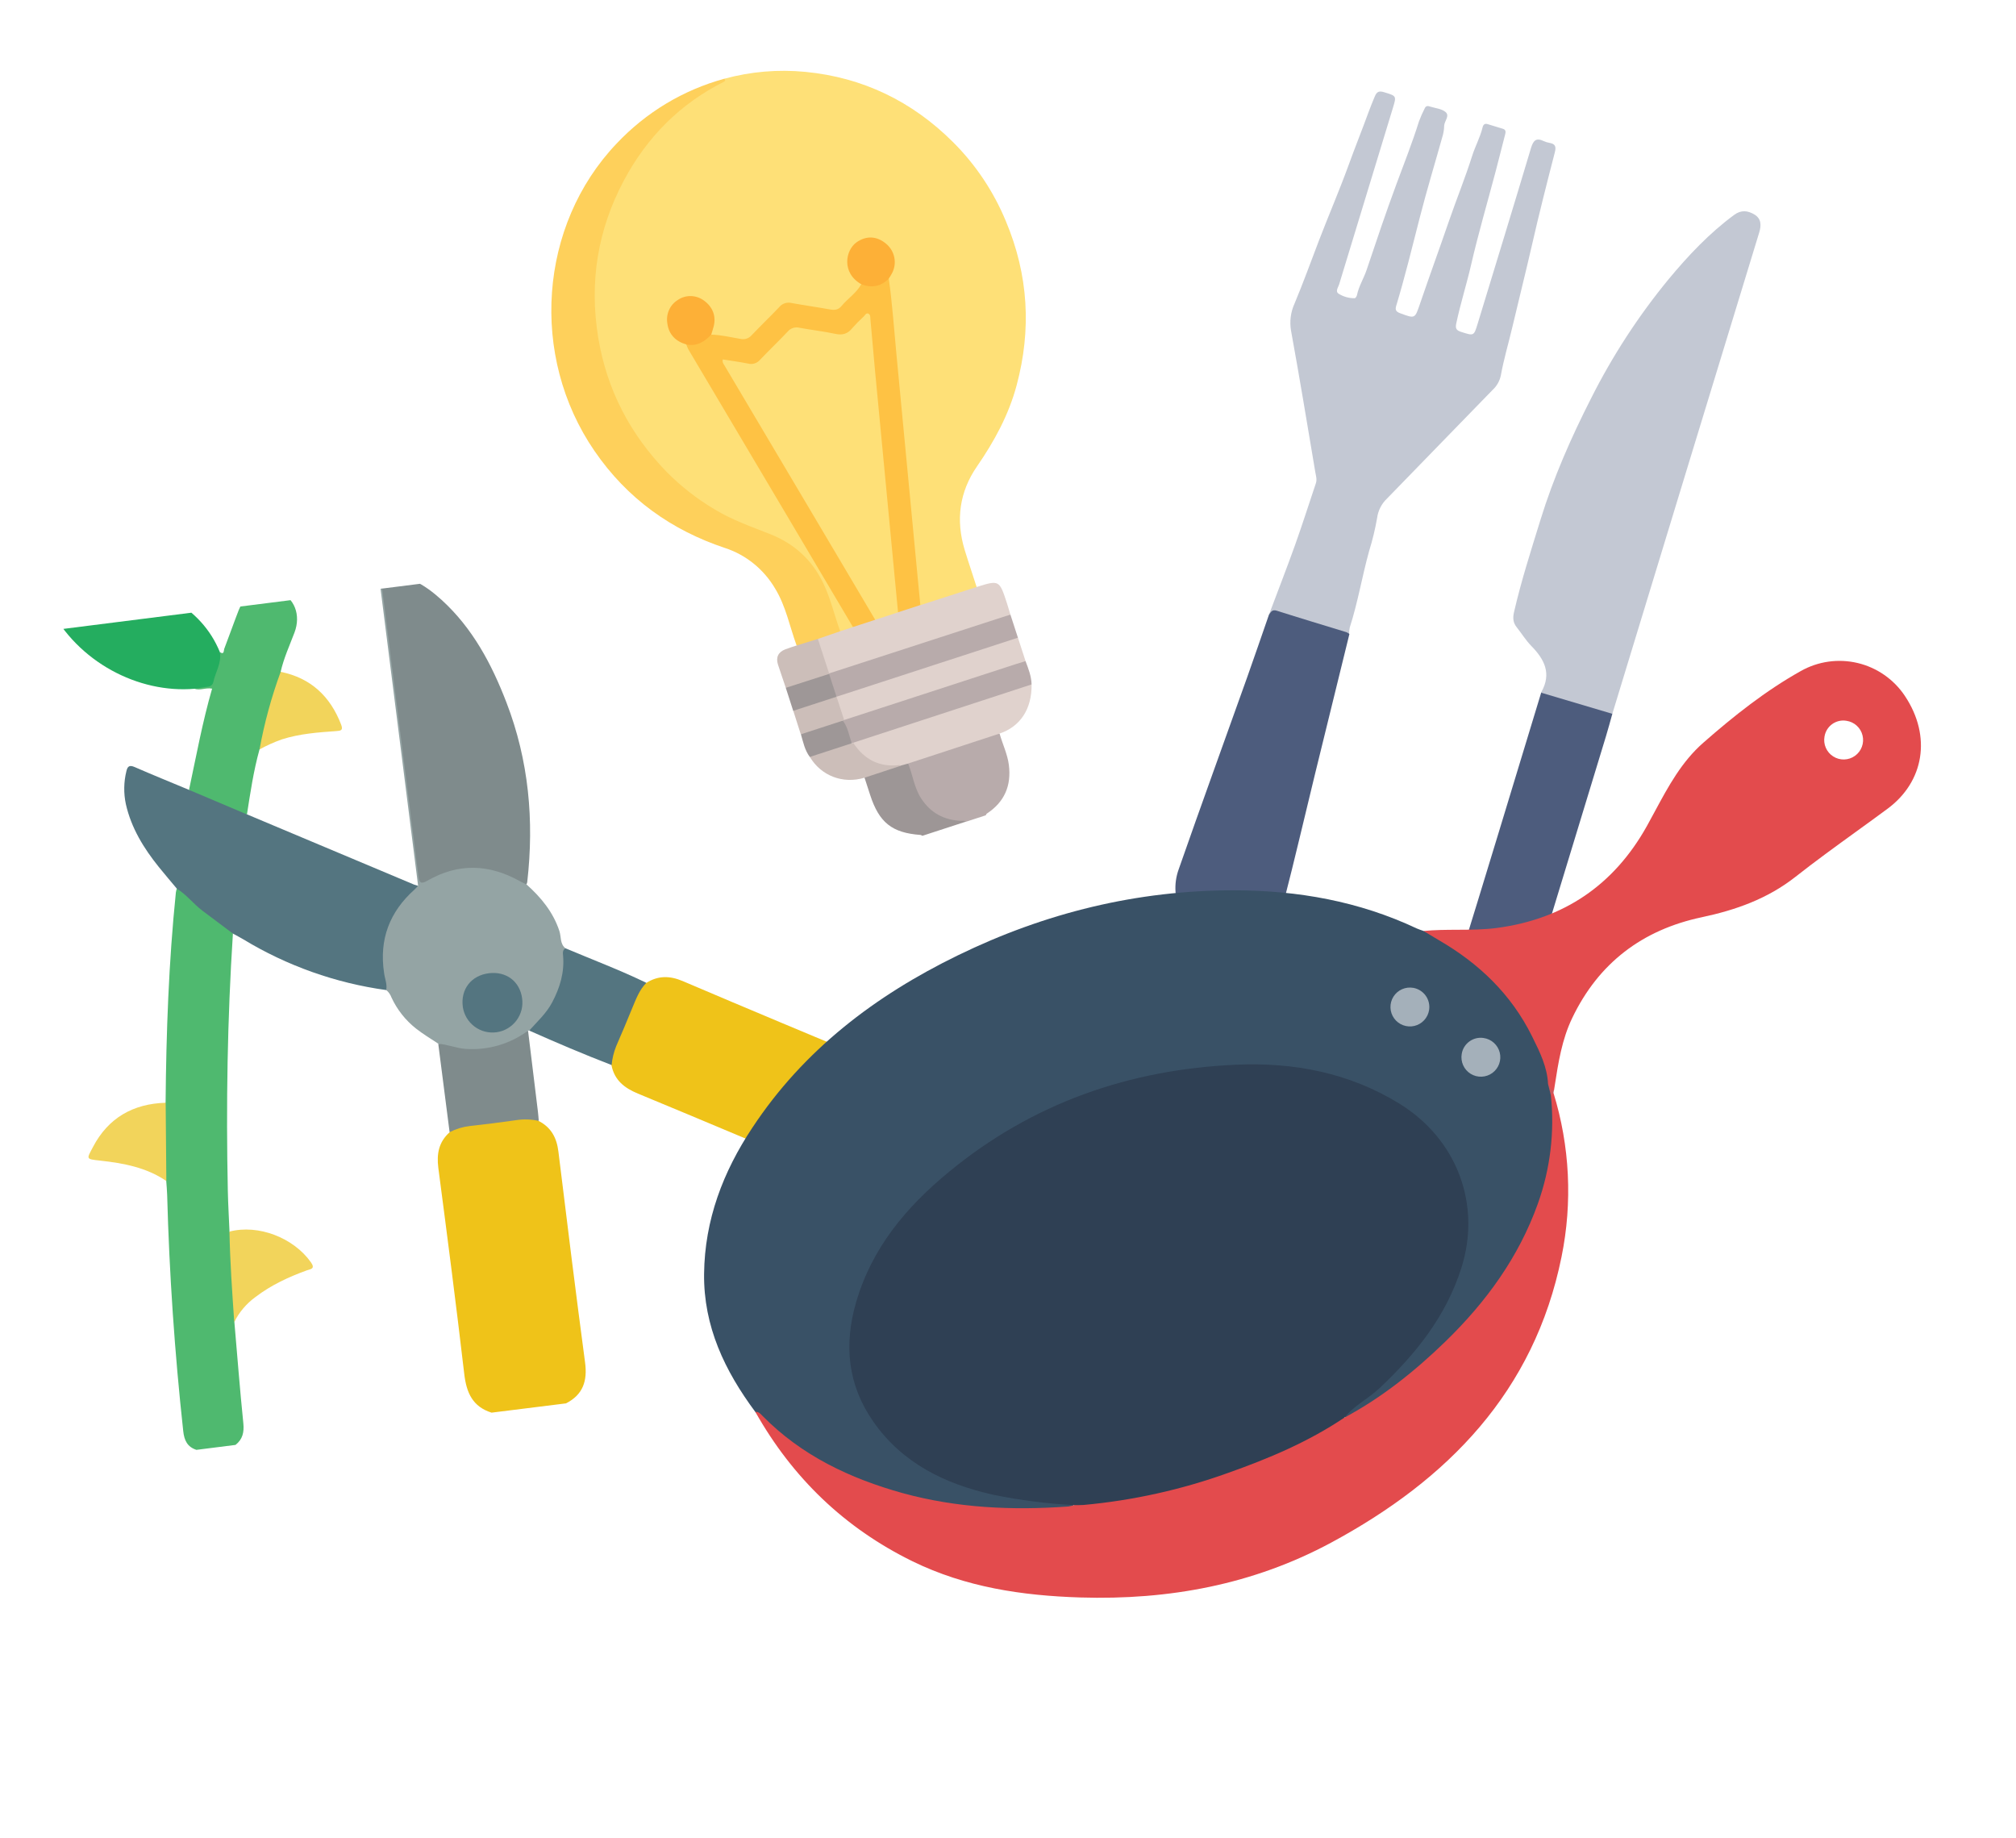 <svg width="113" height="103" viewBox="0 0 113 103" fill="none" xmlns="http://www.w3.org/2000/svg">
<g clip-path="url(#clip0_4903_17741)">
<path d="M27.552 79.172C26.493 78.838 26.146 78.059 26.023 77.01C25.573 73.151 25.073 69.296 24.568 65.448C24.469 64.661 24.596 63.996 25.203 63.458C25.384 63.118 25.725 63.054 26.05 63.005C27.117 62.844 28.188 62.709 29.263 62.599C29.59 62.567 29.937 62.55 30.195 62.826C30.894 63.185 31.206 63.767 31.3 64.544C31.781 68.484 32.27 72.424 32.794 76.36C32.933 77.398 32.678 78.166 31.725 78.652L27.552 79.172Z" fill="#EFC319"/>
<path d="M13.055 52.322C12.744 57.122 12.668 61.923 12.77 66.735C12.786 67.499 12.833 68.261 12.864 69.025C13.148 69.587 13.023 70.202 13.069 70.792C13.122 71.452 13.149 72.117 13.191 72.779C13.217 73.222 13.286 73.658 13.137 74.091C13.301 75.982 13.446 77.875 13.639 79.763C13.691 80.272 13.598 80.671 13.201 80.98L11.009 81.257C10.499 81.093 10.327 80.724 10.271 80.21C9.789 75.802 9.488 71.382 9.369 66.948C9.361 66.691 9.335 66.436 9.317 66.18C9.093 65.68 9.186 65.144 9.167 64.625C9.145 63.846 9.142 63.067 9.146 62.287C9.129 62.111 9.177 61.936 9.282 61.794C9.317 57.861 9.456 53.933 9.858 50.018C9.871 49.941 9.889 49.865 9.912 49.79C10.12 49.712 10.238 49.866 10.361 49.98C11.117 50.682 11.871 51.382 12.763 51.917C12.906 52.014 13.079 52.103 13.055 52.322Z" fill="#4FB96F"/>
<path d="M36.229 55.086C36.891 54.668 37.548 54.679 38.271 54.986C41.933 56.549 45.612 58.08 49.292 59.62C50.656 60.195 50.988 60.983 50.412 62.353C50.044 63.236 49.673 64.118 49.3 64.998C48.851 66.043 47.96 66.405 46.911 65.966C43.194 64.406 39.481 62.83 35.755 61.29C34.988 60.973 34.438 60.534 34.273 59.695C34.157 59.425 34.218 59.163 34.316 58.907C34.723 57.837 35.192 56.793 35.635 55.738C35.753 55.467 35.912 55.194 36.229 55.086Z" fill="#EFC319"/>
<path d="M13.055 52.322C12.485 51.895 11.915 51.471 11.344 51.039C10.841 50.656 10.456 50.142 9.91 49.801C9.574 49.398 9.231 49 8.902 48.591C8.054 47.536 7.357 46.407 7.054 45.065C6.925 44.456 6.935 43.825 7.085 43.219C7.149 42.939 7.264 42.865 7.549 42.99C8.558 43.43 9.577 43.843 10.592 44.267C11.136 44.278 11.585 44.574 12.057 44.779C12.662 45.039 13.331 45.181 13.845 45.641C16.966 46.953 20.088 48.265 23.209 49.577C23.282 49.604 23.357 49.627 23.433 49.646C23.494 49.823 23.358 49.914 23.258 50.002C21.742 51.389 21.315 53.096 21.745 55.065C21.775 55.207 21.916 55.398 21.652 55.489C18.813 55.097 16.084 54.129 13.633 52.642C13.444 52.531 13.248 52.429 13.055 52.322Z" fill="#547580"/>
<path d="M21.327 32.245C22.726 32.082 23.798 32.752 24.761 33.629C26.488 35.205 27.558 37.214 28.386 39.367C29.64 42.619 29.946 45.988 29.553 49.434C29.544 49.481 29.529 49.526 29.508 49.569C29.283 49.656 29.107 49.523 28.927 49.431C27.32 48.611 25.721 48.579 24.111 49.429C23.558 49.722 23.484 49.675 23.406 49.057C22.718 43.612 22.029 38.166 21.341 32.722C21.323 32.56 21.262 32.404 21.327 32.245Z" fill="#7F8B8C"/>
<path d="M21.326 32.245C22.035 37.854 22.742 43.463 23.446 49.072C23.495 49.459 23.577 49.578 23.956 49.358C25.678 48.366 27.402 48.419 29.122 49.376C29.245 49.446 29.379 49.503 29.507 49.564C30.325 50.294 31.006 51.118 31.356 52.183C31.461 52.507 31.381 52.9 31.698 53.149C31.768 54.337 31.579 55.466 30.909 56.476C30.575 56.979 30.236 57.483 29.664 57.759L29.631 57.763L29.598 57.757C29.241 58.307 28.651 58.495 28.083 58.67C26.897 59.035 25.712 59.06 24.565 58.492C24.142 58.212 23.71 57.954 23.317 57.645C22.73 57.181 22.259 56.586 21.944 55.907C21.885 55.743 21.784 55.597 21.649 55.486C21.711 55.155 21.569 54.851 21.529 54.531C21.243 52.651 21.835 51.103 23.242 49.847C23.311 49.784 23.371 49.711 23.435 49.642C22.719 43.973 22.002 38.304 21.285 32.635C21.263 32.512 21.174 32.361 21.326 32.245Z" fill="#94A4A4"/>
<path d="M13.842 45.644L10.595 44.269C11 42.375 11.347 40.468 11.889 38.595C11.527 38.527 11.216 38.712 10.903 38.602C11.022 38.409 11.228 38.418 11.412 38.393C11.73 38.353 11.869 38.155 11.95 37.866C12.073 37.425 12.165 36.977 12.325 36.547C12.574 36.718 12.534 36.456 12.568 36.366C12.843 35.652 13.095 34.93 13.372 34.217C13.755 33.232 14.681 32.794 15.603 33.149C16.502 33.495 16.881 34.459 16.507 35.45C16.231 36.178 15.904 36.889 15.731 37.652C15.793 37.954 15.639 38.215 15.56 38.483C15.25 39.519 14.977 40.565 14.726 41.617C14.689 41.755 14.628 41.886 14.546 42.002C14.212 43.197 14.033 44.422 13.842 45.644Z" fill="#4FB96F"/>
<path d="M12.325 36.547C12.431 37.156 12.079 37.663 11.957 38.225C11.901 38.49 11.671 38.483 11.466 38.511C11.262 38.54 11.087 38.572 10.903 38.602C7.758 38.871 4.352 37.107 2.763 33.994C2.701 33.88 2.667 33.754 2.663 33.625C2.66 33.495 2.687 33.367 2.742 33.25C2.798 33.134 2.88 33.032 2.982 32.953C3.085 32.874 3.204 32.82 3.332 32.797C5.532 32.415 7.693 32.445 9.694 33.608C10.883 34.298 11.796 35.256 12.325 36.547Z" fill="#24AD5F"/>
<path d="M29.665 57.759C30.117 57.249 30.624 56.796 30.951 56.176C31.385 55.353 31.643 54.502 31.562 53.568C31.549 53.406 31.521 53.245 31.698 53.147C33.211 53.787 34.749 54.365 36.229 55.083C35.835 55.478 35.653 55.99 35.443 56.486C35.147 57.204 34.851 57.926 34.536 58.638C34.401 58.975 34.316 59.33 34.282 59.691C32.724 59.09 31.19 58.438 29.665 57.759Z" fill="#547580"/>
<path d="M24.565 58.498C25.085 58.529 25.574 58.751 26.103 58.786C27.352 58.873 28.592 58.51 29.598 57.764C29.782 59.276 29.967 60.788 30.151 62.299C30.173 62.472 30.183 62.646 30.199 62.82C29.78 62.727 29.348 62.714 28.925 62.78C28.061 62.904 27.195 63.014 26.328 63.108C25.934 63.155 25.553 63.272 25.201 63.453C24.989 61.802 24.777 60.15 24.565 58.498Z" fill="#7F8B8C"/>
<path d="M9.286 61.804L9.324 66.189C8.203 65.427 6.92 65.191 5.615 65.047C4.792 64.956 4.852 64.969 5.214 64.279C6.065 62.655 7.456 61.858 9.286 61.804Z" fill="#F2D45B"/>
<path d="M14.547 42.002C14.816 40.521 15.213 39.066 15.732 37.653C17.421 37.997 18.512 39.024 19.122 40.613C19.243 40.93 19.108 40.956 18.856 40.973C17.832 41.045 16.798 41.12 15.804 41.437C15.37 41.59 14.949 41.779 14.547 42.002Z" fill="#F2D45B"/>
<path d="M13.13 74.092C13.013 72.404 12.894 70.716 12.862 69.025C14.473 68.603 16.454 69.366 17.429 70.747C17.693 71.12 17.399 71.125 17.199 71.197C16.176 71.569 15.197 72.022 14.325 72.687C13.82 73.053 13.41 73.534 13.13 74.092Z" fill="#F2D45B"/>
<path d="M27.399 54.546C28.372 54.423 29.141 55.002 29.265 55.953C29.296 56.172 29.284 56.394 29.229 56.608C29.174 56.821 29.077 57.022 28.945 57.198C28.812 57.374 28.646 57.523 28.456 57.635C28.267 57.747 28.056 57.821 27.838 57.852C27.62 57.882 27.398 57.87 27.184 57.815C26.971 57.76 26.77 57.663 26.594 57.531C26.417 57.398 26.269 57.233 26.157 57.043C26.045 56.853 25.971 56.643 25.94 56.424C25.813 55.441 26.412 54.671 27.399 54.546Z" fill="#547580"/>
</g>
<g clip-path="url(#clip1_4903_17741)">
<path d="M90.374 40.006C90.255 40.429 90.142 40.856 90.013 41.278C88.542 46.106 87.07 50.934 85.6 55.761C85.175 57.155 84.638 57.577 83.212 57.645L82.484 57.423C81.394 56.655 81.235 55.667 81.618 54.432C83.232 49.237 84.799 44.027 86.385 38.822C86.54 38.697 86.714 38.736 86.881 38.784C87.924 39.088 88.964 39.405 90 39.734C90.155 39.773 90.29 39.87 90.374 40.006Z" fill="#4D5C7D"/>
<path d="M71.126 34.454C71.617 33.146 72.125 31.844 72.596 30.53C73.004 29.388 73.37 28.231 73.758 27.081C73.828 26.873 73.762 26.673 73.727 26.473C73.281 23.82 72.845 21.17 72.364 18.53C72.276 18.015 72.345 17.486 72.562 17.011C73.048 15.852 73.474 14.67 73.923 13.497C74.47 12.073 75.074 10.676 75.594 9.246C75.953 8.254 76.347 7.279 76.708 6.289C76.815 5.993 76.936 5.704 77.055 5.415C77.174 5.125 77.306 5.083 77.587 5.17C78.278 5.381 78.281 5.37 78.073 6.053C77.068 9.35 76.064 12.645 75.06 15.94C75.009 16.106 74.829 16.328 75.033 16.462C75.303 16.63 75.614 16.717 75.931 16.714C75.977 16.714 76.047 16.605 76.061 16.538C76.162 16.039 76.44 15.607 76.601 15.129C77.143 13.517 77.683 11.904 78.275 10.311C78.707 9.145 79.165 7.989 79.536 6.803C79.629 6.552 79.737 6.308 79.859 6.07C79.874 6.025 79.905 5.987 79.948 5.965C79.99 5.942 80.039 5.937 80.085 5.95C80.115 5.959 80.145 5.968 80.176 5.978C80.463 6.065 80.802 6.096 81.014 6.269C81.287 6.484 80.96 6.782 80.948 7.043C80.944 7.215 80.921 7.386 80.88 7.553C80.448 9.102 79.977 10.643 79.579 12.2C79.157 13.848 78.754 15.5 78.263 17.128C78.194 17.354 78.236 17.464 78.473 17.552C79.33 17.869 79.303 17.87 79.598 17.011C80.126 15.461 80.689 13.924 81.221 12.376C81.642 11.156 82.13 9.96 82.519 8.73C82.69 8.19 82.969 7.69 83.102 7.136C83.133 6.997 83.216 6.905 83.374 6.954C83.662 7.041 83.95 7.129 84.237 7.217C84.429 7.275 84.397 7.416 84.359 7.562C84.18 8.247 84.011 8.935 83.83 9.62C83.371 11.355 82.864 13.079 82.461 14.828C82.207 15.932 81.862 17.012 81.627 18.12C81.567 18.404 81.623 18.51 81.891 18.598C82.615 18.83 82.612 18.842 82.827 18.136C83.826 14.856 84.835 11.577 85.816 8.291C85.948 7.86 86.112 7.706 86.534 7.91C86.635 7.957 86.742 7.989 86.852 8.007C87.172 8.063 87.236 8.211 87.151 8.537C86.707 10.256 86.268 11.977 85.874 13.711C85.52 15.259 85.131 16.797 84.767 18.343C84.555 19.246 84.287 20.135 84.123 21.048C84.057 21.359 83.895 21.641 83.661 21.855C81.687 23.879 79.723 25.911 77.75 27.936C77.442 28.225 77.244 28.613 77.189 29.031C77.082 29.651 76.934 30.262 76.747 30.863C76.349 32.289 76.113 33.755 75.656 35.167C75.63 35.29 75.618 35.415 75.621 35.54C75.395 35.629 75.185 35.54 74.978 35.477C74.058 35.196 73.135 34.924 72.219 34.636C71.869 34.507 71.498 34.445 71.126 34.454Z" fill="#C3C8D3"/>
<path d="M90.374 40.006L86.385 38.822C86.387 38.806 86.392 38.791 86.399 38.777C86.978 37.746 86.568 36.949 85.828 36.198C85.526 35.887 85.29 35.504 85.015 35.155C84.806 34.898 84.79 34.628 84.862 34.313C85.264 32.559 85.817 30.849 86.347 29.13C87.075 26.769 88.067 24.516 89.189 22.313C90.385 19.936 91.841 17.7 93.531 15.645C94.631 14.321 95.806 13.074 97.201 12.044C97.606 11.745 97.979 11.806 98.343 12.025C98.725 12.257 98.731 12.625 98.606 13.033C95.857 22.024 93.113 31.015 90.374 40.006Z" fill="#C3C8D3"/>
<path d="M71.126 34.454C71.233 34.309 71.296 34.143 71.561 34.226C72.862 34.641 74.171 35.032 75.478 35.434C75.535 35.46 75.588 35.494 75.636 35.534C74.991 38.157 74.347 40.78 73.703 43.403C73.121 45.781 72.572 48.166 71.958 50.536C71.855 50.94 71.671 51.319 71.418 51.65C71.165 51.981 70.847 52.258 70.483 52.462C70.12 52.667 69.719 52.796 69.305 52.842C68.89 52.887 68.471 52.848 68.072 52.727C67.672 52.606 67.302 52.405 66.983 52.137C66.664 51.868 66.402 51.538 66.214 51.166C66.026 50.794 65.915 50.387 65.889 49.971C65.862 49.555 65.92 49.138 66.059 48.745C67.319 45.136 68.628 41.545 69.911 37.944C70.324 36.784 70.721 35.617 71.126 34.454Z" fill="#4D5C7D"/>
</g>
<path d="M42.336 79.13C40.627 76.83 39.432 74.343 39.465 71.391C39.499 68.37 40.527 65.674 42.174 63.197C45.048 58.844 49.054 55.8 53.688 53.543C58.577 51.16 63.744 49.887 69.199 49.898C72.749 49.904 76.18 50.511 79.415 52.037C79.537 52.094 79.668 52.129 79.797 52.176C81.529 52.777 82.879 53.922 84.117 55.229C85.421 56.599 86.257 58.236 86.852 60.011C86.928 60.248 86.962 60.496 86.951 60.745C86.981 60.977 86.941 61.217 87.026 61.447C87.462 64.019 86.915 66.455 85.861 68.772C84.42 71.939 82.22 74.527 79.556 76.744C78.47 77.668 77.315 78.508 76.101 79.255C75.876 79.389 75.663 79.608 75.365 79.416C75.372 78.941 75.8 78.819 76.085 78.594C78.191 76.935 79.996 75.018 81.154 72.573C82.399 69.942 82.581 67.298 81.049 64.706C80.081 63.067 78.593 62.011 76.885 61.249C73.593 59.782 70.142 59.61 66.633 60.087C62.985 60.573 59.474 61.797 56.315 63.685C53.331 65.452 50.782 67.683 49.078 70.762C48.059 72.612 47.541 74.582 47.913 76.707C48.361 79.269 49.942 80.988 52.116 82.246C54.289 83.505 56.657 83.863 59.085 84.062C59.476 84.092 59.916 83.967 60.186 84.396C60.031 84.653 59.763 84.636 59.522 84.651C54.83 84.939 50.297 84.373 46.097 82.092C44.679 81.321 43.364 80.404 42.336 79.13Z" fill="#395166"/>
<path d="M42.339 79.131C42.526 79.11 42.625 79.235 42.736 79.35C44.924 81.575 47.635 82.859 50.596 83.682C53.638 84.516 56.742 84.659 59.872 84.432C59.981 84.416 60.089 84.391 60.194 84.357C60.406 84.173 60.658 84.195 60.901 84.169C65.466 83.704 69.752 82.326 73.811 80.21C74.325 79.941 74.754 79.496 75.372 79.442C77.483 78.311 79.33 76.825 81.037 75.167C83.302 72.964 85.128 70.457 86.201 67.455C86.897 65.511 87.146 63.434 86.928 61.38C86.885 61.231 86.962 61.222 87.076 61.256C87.993 64.231 88.148 67.388 87.527 70.437C85.998 77.998 81.146 82.936 74.622 86.452C70.25 88.809 65.516 89.683 60.55 89.53C57.274 89.427 54.116 88.953 51.148 87.503C47.333 85.634 44.418 82.817 42.339 79.131Z" fill="#E34B4D"/>
<path d="M86.769 60.746C86.99 60.767 86.985 60.99 87.096 61.11L87.074 61.25L86.926 61.375L86.769 60.746Z" fill="#CD555A"/>
<path d="M75.37 79.44C73.349 80.802 71.122 81.741 68.839 82.548C66.224 83.49 63.499 84.094 60.731 84.346C60.545 84.361 60.372 84.353 60.192 84.355C58.681 84.272 57.178 84.08 55.695 83.778C52.981 83.177 50.567 82.008 48.934 79.651C47.519 77.613 47.296 75.379 47.981 73.003C48.864 69.946 50.79 67.654 53.184 65.683C57.866 61.822 63.306 59.933 69.308 59.671C72.526 59.53 75.641 60.128 78.446 61.858C81.677 63.854 83.036 67.509 81.915 71.053C81.054 73.773 79.359 75.879 77.33 77.795C76.706 78.385 75.914 78.759 75.37 79.44Z" fill="#2F4054"/>
<path d="M80.104 56.603C80.071 56.817 79.975 57.017 79.828 57.176C79.682 57.335 79.491 57.447 79.28 57.498C79.069 57.548 78.848 57.534 78.645 57.458C78.442 57.383 78.267 57.248 78.141 57.072C78.015 56.896 77.944 56.686 77.938 56.469C77.931 56.253 77.99 56.039 78.105 55.856C78.221 55.673 78.388 55.528 78.586 55.441C78.784 55.353 79.004 55.327 79.218 55.364C79.498 55.414 79.748 55.572 79.913 55.803C80.079 56.035 80.147 56.322 80.104 56.603Z" fill="#A4B0BA"/>
<path d="M83.159 58.175C83.373 58.206 83.574 58.299 83.735 58.445C83.896 58.59 84.01 58.78 84.063 58.99C84.115 59.2 84.104 59.422 84.03 59.626C83.956 59.83 83.823 60.007 83.648 60.135C83.473 60.263 83.263 60.335 83.047 60.343C82.83 60.352 82.616 60.295 82.431 60.181C82.247 60.066 82.101 59.9 82.012 59.702C81.923 59.504 81.895 59.285 81.931 59.071C81.975 58.789 82.129 58.537 82.36 58.369C82.59 58.201 82.877 58.131 83.159 58.175Z" fill="#A4B0BA"/>
<path fill-rule="evenodd" clip-rule="evenodd" d="M85.902 58.137C86.31 58.962 86.723 59.796 86.77 60.746C86.814 60.789 86.84 60.846 86.866 60.903C86.912 61.004 86.957 61.103 87.104 61.112C87.117 61.026 87.13 60.94 87.144 60.855C87.345 59.558 87.546 58.26 88.124 57.058C89.603 53.968 92.063 52.111 95.382 51.408C97.287 51.004 99.058 50.378 100.618 49.158C101.734 48.279 102.886 47.445 104.04 46.609C104.628 46.184 105.217 45.757 105.801 45.325C107.839 43.819 108.287 41.276 106.772 39.003C106.155 38.077 105.21 37.418 104.127 37.159C103.044 36.901 101.904 37.062 100.935 37.61C98.96 38.716 97.179 40.13 95.48 41.62C94.259 42.687 93.511 44.076 92.761 45.469C92.611 45.747 92.461 46.026 92.307 46.303C90.459 49.606 87.659 51.507 83.906 52.007C83.17 52.103 82.431 52.106 81.692 52.109C81.058 52.112 80.424 52.114 79.793 52.176C79.895 52.237 79.998 52.3 80.1 52.362C80.286 52.475 80.471 52.587 80.658 52.697C82.904 53.997 84.709 55.73 85.871 58.074C85.881 58.095 85.891 58.116 85.902 58.137ZM104.073 40.669C103.912 40.523 103.711 40.428 103.496 40.397C103.358 40.373 103.216 40.377 103.079 40.409C102.942 40.441 102.813 40.499 102.698 40.581C102.584 40.663 102.487 40.767 102.413 40.886C102.339 41.006 102.29 41.139 102.267 41.278C102.228 41.491 102.253 41.712 102.34 41.911C102.427 42.11 102.572 42.279 102.755 42.395C102.939 42.512 103.153 42.571 103.37 42.565C103.587 42.559 103.798 42.488 103.974 42.361C104.151 42.234 104.286 42.058 104.361 41.854C104.437 41.65 104.45 41.429 104.398 41.218C104.347 41.006 104.234 40.815 104.073 40.669Z" fill="#E34B4D"/>
<g clip-path="url(#clip2_4903_17741)">
<path d="M56.031 41.122C56.196 41.707 56.469 42.261 56.548 42.868C56.699 44.048 56.288 44.958 55.318 45.595C55.287 45.614 55.274 45.66 55.253 45.694L54.149 46.053C52.664 46.165 51.656 45.464 51.174 43.982C51.086 43.713 50.989 43.441 50.91 43.174C50.865 43.013 50.804 42.847 50.946 42.697C50.977 42.666 51.012 42.641 51.051 42.623C52.589 42.068 54.15 41.587 55.708 41.094C55.761 41.075 55.816 41.067 55.872 41.072C55.928 41.077 55.982 41.094 56.031 41.122Z" fill="#B8ABAB"/>
<path d="M50.901 42.792C51.161 43.429 51.243 44.145 51.626 44.739C52.169 45.579 52.945 45.974 53.904 46.006C53.984 46.008 54.069 45.981 54.142 46.048L51.701 46.843C51.665 46.826 51.629 46.797 51.592 46.794C50 46.678 49.278 46.104 48.773 44.553L48.457 43.581C48.554 43.384 48.751 43.351 48.926 43.286C49.424 43.108 49.94 42.982 50.439 42.805C50.589 42.754 50.743 42.7 50.901 42.792Z" fill="#9D9696"/>
<path d="M40.598 4.414C42.075 4.01 43.615 3.879 45.147 4.028C48.345 4.339 51.113 5.662 53.425 7.971C54.689 9.231 55.694 10.737 56.381 12.397C57.65 15.415 57.819 18.478 56.984 21.594C56.538 23.26 55.729 24.738 54.763 26.138C53.783 27.558 53.559 29.136 54.074 30.826C54.285 31.521 54.523 32.207 54.742 32.9C54.729 32.94 54.707 32.976 54.678 33.006C54.649 33.036 54.614 33.059 54.575 33.075C53.621 33.409 52.678 33.781 51.682 33.98C51.427 33.914 51.443 33.69 51.424 33.5C51.208 31.224 50.992 28.947 50.776 26.669C50.441 23.149 50.116 19.626 49.768 16.107C49.754 15.966 49.747 15.823 49.74 15.683C49.739 15.502 49.851 15.369 49.915 15.214C50.182 14.573 49.983 13.962 49.39 13.6C49.134 13.448 48.834 13.397 48.547 13.456C48.261 13.515 48.007 13.68 47.835 13.92C47.651 14.171 47.569 14.485 47.603 14.8C47.638 15.115 47.787 15.407 48.021 15.618C48.122 15.715 48.256 15.782 48.312 15.92C48.324 15.984 48.319 16.049 48.297 16.11C48.276 16.171 48.239 16.224 48.191 16.265C47.85 16.629 47.502 16.988 47.138 17.329C46.96 17.496 46.739 17.492 46.513 17.456C45.815 17.343 45.115 17.237 44.419 17.112C44.291 17.083 44.158 17.089 44.033 17.129C43.909 17.17 43.798 17.243 43.712 17.343C43.241 17.834 42.747 18.301 42.281 18.798C42.03 19.064 41.756 19.178 41.392 19.093C40.88 18.972 40.346 18.976 39.845 18.787C39.749 18.612 39.855 18.459 39.892 18.298C39.97 18 39.935 17.68 39.794 17.402C39.653 17.125 39.417 16.909 39.132 16.799C38.847 16.688 38.534 16.69 38.255 16.805C37.975 16.919 37.75 17.138 37.623 17.418C37.349 18.009 37.56 18.68 38.135 19.038C38.286 19.11 38.427 19.205 38.552 19.32C39.486 20.814 40.359 22.338 41.258 23.858C42.939 26.692 44.619 29.528 46.299 32.363C46.741 33.109 47.181 33.856 47.623 34.6C47.728 34.778 47.882 34.949 47.815 35.188C47.73 35.274 47.629 35.34 47.517 35.382C47.405 35.424 47.285 35.442 47.165 35.434C46.92 35.357 46.906 35.118 46.836 34.926C46.572 34.22 46.403 33.481 46.075 32.794C45.421 31.418 44.377 30.5 42.989 29.998C41.698 29.531 40.447 28.995 39.299 28.2C37.16 26.732 35.466 24.675 34.416 22.271C33.635 20.5 33.228 18.585 33.221 16.654C33.213 14.724 33.606 12.821 34.374 11.072C35.376 8.748 36.989 6.764 39.037 5.34C39.534 4.99 40.085 4.737 40.598 4.414Z" fill="#FEE077"/>
<path d="M40.597 4.414C40.669 4.496 40.663 4.54 40.555 4.594C38.121 5.82 36.276 7.67 34.974 10.106C33.503 12.869 33.019 15.799 33.534 18.937C34.02 21.861 35.331 24.351 37.371 26.453C38.177 27.265 39.08 27.97 40.057 28.549C41.049 29.15 42.122 29.521 43.177 29.938C44.494 30.462 45.503 31.353 46.144 32.682C46.559 33.548 46.767 34.48 47.095 35.378C46.78 35.766 46.288 35.744 45.88 35.918C45.473 36.015 45.107 36.303 44.652 36.179C44.262 35.111 44.051 33.976 43.449 32.988C42.813 31.907 41.815 31.098 40.646 30.715C37.638 29.714 35.163 27.956 33.322 25.274C29.669 19.954 30.209 12.617 34.561 8.047C36.209 6.297 38.294 5.042 40.597 4.414Z" fill="#FED05B"/>
<path d="M45.843 35.808L47.094 35.378L47.811 35.145C48.141 34.79 48.622 34.797 49.029 34.629C49.447 34.483 49.868 34.342 50.294 34.217C50.719 34.092 51.111 33.825 51.587 33.916L54.745 32.897C56.009 32.502 56.017 32.507 56.439 33.803C56.51 34.02 56.571 34.24 56.638 34.459C56.531 34.65 56.333 34.691 56.15 34.751C53.118 35.737 50.086 36.724 47.053 37.711C46.87 37.77 46.687 37.842 46.491 37.774C46.413 37.724 46.347 37.657 46.297 37.579C46.247 37.5 46.215 37.412 46.202 37.319C46.079 36.817 45.748 36.361 45.843 35.808Z" fill="#E0D2CD"/>
<path d="M50.901 42.792L50.507 42.902C49.495 43.168 48.682 42.783 47.989 42.038C47.858 41.896 47.67 41.716 47.909 41.5C48.088 41.395 48.281 41.316 48.482 41.266C51.356 40.331 54.229 39.396 57.103 38.461C57.334 38.385 57.563 38.253 57.823 38.358C57.841 39.729 57.197 40.717 56.028 41.113L50.901 42.792Z" fill="#E0D2CD"/>
<path d="M46.473 37.741L56.083 34.622C56.267 34.562 56.451 34.502 56.637 34.45L57.056 35.739C56.963 35.939 56.769 35.988 56.588 36.048C53.535 37.041 50.483 38.035 47.431 39.028C47.279 39.094 47.11 39.116 46.945 39.091C46.55 38.76 46.508 38.289 46.442 37.824L46.473 37.741Z" fill="#B8ABAB"/>
<path d="M46.891 39.047L57.057 35.739L57.487 37.062C57.38 37.253 57.184 37.293 56.999 37.353C53.96 38.342 50.922 39.331 47.884 40.32C47.719 40.394 47.538 40.422 47.358 40.4C46.969 40.065 46.93 39.588 46.855 39.121L46.891 39.047Z" fill="#E0D2CD"/>
<path d="M47.323 40.35L56.969 37.21C57.139 37.155 57.312 37.105 57.483 37.053C57.646 37.481 57.809 37.898 57.823 38.358L47.825 41.626C47.819 41.635 47.812 41.643 47.803 41.648C47.794 41.654 47.784 41.658 47.773 41.659C47.763 41.66 47.752 41.66 47.742 41.657C47.731 41.653 47.722 41.648 47.714 41.641C47.453 41.268 47.366 40.825 47.226 40.403C47.228 40.392 47.232 40.382 47.238 40.374C47.244 40.365 47.252 40.358 47.262 40.353C47.271 40.348 47.281 40.345 47.292 40.344C47.302 40.344 47.313 40.346 47.323 40.35Z" fill="#B8ABAB"/>
<path d="M47.741 41.656L47.828 41.635C48.446 42.576 49.295 43.002 50.391 42.879C50.428 42.874 50.469 42.899 50.509 42.911L48.455 43.588C47.251 43.952 46.023 43.483 45.393 42.42C45.437 42.332 45.511 42.265 45.603 42.232C46.216 42.003 46.837 41.8 47.468 41.625C47.512 41.611 47.56 41.607 47.607 41.612C47.654 41.617 47.7 41.632 47.741 41.656Z" fill="#CCBEB9"/>
<path d="M45.843 35.808L46.472 37.741L46.473 37.764C46.404 37.871 46.299 37.947 46.178 37.98C45.591 38.182 45.002 38.376 44.409 38.556C44.352 38.579 44.29 38.591 44.227 38.59C44.164 38.588 44.103 38.574 44.045 38.548C43.904 38.113 43.746 37.683 43.609 37.254C43.474 36.84 43.623 36.539 44.026 36.388C44.234 36.309 44.446 36.245 44.657 36.175L45.843 35.808Z" fill="#CCBEB9"/>
<path d="M44.045 38.55L46.472 37.769L46.889 39.048L46.891 39.055C46.839 39.154 46.752 39.23 46.648 39.267C46.031 39.491 45.409 39.694 44.78 39.875C44.727 39.892 44.672 39.898 44.617 39.892C44.562 39.886 44.509 39.868 44.461 39.841L44.045 38.55Z" fill="#9E9797"/>
<path d="M44.465 39.837L46.89 39.048C47.032 39.483 47.173 39.918 47.315 40.352L47.231 40.38C47.211 40.424 47.182 40.464 47.147 40.496C47.111 40.528 47.069 40.553 47.023 40.568C46.413 40.797 45.791 40.997 45.161 41.173C45.069 41.202 44.968 41.191 44.882 41.144L44.465 39.837Z" fill="#CCBEB9"/>
<path d="M44.892 41.153L47.242 40.388C47.529 40.764 47.592 41.227 47.742 41.657L45.39 42.423C45.106 42.04 45.019 41.589 44.892 41.153Z" fill="#9E9797"/>
<path d="M49.056 34.736L47.809 35.142C46.707 33.282 45.606 31.422 44.505 29.563C42.531 26.233 40.556 22.903 38.58 19.574C38.535 19.486 38.497 19.394 38.466 19.3C38.978 19.241 39.403 18.956 39.862 18.754C40.417 18.768 40.96 18.902 41.503 18.993C41.617 19.02 41.735 19.015 41.845 18.979C41.955 18.943 42.053 18.878 42.13 18.789C42.636 18.256 43.168 17.749 43.673 17.216C43.755 17.115 43.864 17.039 43.987 16.998C44.11 16.957 44.242 16.951 44.369 16.982C45.091 17.117 45.82 17.214 46.543 17.346C46.8 17.392 46.998 17.359 47.17 17.15C47.52 16.725 48.005 16.426 48.278 15.925C48.326 15.897 48.38 15.881 48.435 15.878C48.491 15.876 48.547 15.886 48.599 15.908C49.062 16.027 49.413 15.714 49.816 15.605C50.016 17.018 50.111 18.442 50.247 19.861C50.669 24.278 51.089 28.694 51.508 33.11C51.533 33.377 51.565 33.642 51.586 33.91L50.337 34.317C50.164 34.203 50.199 34.016 50.185 33.853C49.861 30.592 49.563 27.336 49.253 24.078C49.065 22.095 48.872 20.114 48.691 18.129C48.68 18.021 48.711 17.872 48.592 17.825C48.472 17.777 48.403 17.914 48.327 17.988C47.242 19.045 47.683 18.94 46.047 18.689C45.662 18.63 45.278 18.579 44.894 18.499C44.758 18.466 44.617 18.472 44.486 18.515C44.355 18.557 44.238 18.636 44.147 18.742C43.738 19.178 43.286 19.574 42.896 20.027C42.535 20.447 42.131 20.574 41.603 20.437C41.323 20.357 41.035 20.315 40.746 20.313C40.681 20.454 40.789 20.534 40.847 20.622C43.507 25.132 46.185 29.633 48.846 34.143C48.943 34.331 49.083 34.504 49.056 34.736Z" fill="#FEC244"/>
<path d="M39.864 18.758C39.483 19.158 39.052 19.428 38.468 19.304C37.879 19.135 37.489 18.751 37.406 18.128C37.363 17.874 37.395 17.614 37.497 17.382C37.599 17.149 37.766 16.954 37.978 16.821C38.193 16.669 38.45 16.59 38.713 16.593C38.977 16.597 39.234 16.683 39.451 16.84C39.946 17.197 40.146 17.708 40.007 18.278C39.967 18.44 39.912 18.596 39.864 18.758Z" fill="#FDB037"/>
<path d="M49.819 15.612C49.381 16.058 48.864 16.153 48.281 15.933C47.153 15.293 47.386 14.019 48.013 13.578C48.554 13.198 49.155 13.218 49.684 13.676C49.917 13.874 50.076 14.148 50.132 14.451C50.188 14.754 50.137 15.065 49.989 15.33C49.942 15.426 49.877 15.515 49.819 15.612Z" fill="#FDB037"/>
<path d="M49.057 34.736C48.034 33.008 47.01 31.28 45.987 29.552C44.196 26.533 42.406 23.515 40.617 20.498C40.563 20.408 40.477 20.318 40.51 20.144C40.987 20.22 41.465 20.284 41.938 20.378C42.059 20.409 42.185 20.406 42.302 20.367C42.419 20.329 42.523 20.258 42.603 20.162C43.111 19.629 43.645 19.121 44.15 18.585C44.23 18.489 44.333 18.419 44.45 18.381C44.567 18.343 44.692 18.339 44.812 18.369C45.482 18.495 46.16 18.568 46.825 18.712C47.23 18.799 47.517 18.708 47.771 18.392C47.972 18.162 48.187 17.943 48.413 17.738C48.488 17.666 48.549 17.521 48.672 17.577C48.795 17.633 48.777 17.767 48.787 17.88C48.872 18.825 48.952 19.769 49.041 20.714C49.425 24.757 49.809 28.8 50.196 32.842C50.243 33.335 50.29 33.828 50.337 34.319L49.057 34.736Z" fill="#FEE077"/>
</g>
<defs>
<clipPath id="clip0_4903_17741">
<rect width="49.178" height="49.178" fill="white" transform="translate(0.697 35.607) rotate(-7.206)"/>
</clipPath>
<clipPath id="clip1_4903_17741">
<rect width="48.662" height="48.662" fill="white" transform="translate(64.398 1.049) rotate(16.948)"/>
</clipPath>
<clipPath id="clip2_4903_17741">
<rect width="29.267" height="43.901" fill="white" transform="translate(25.977 9.057) rotate(-18.027)"/>
</clipPath>
</defs>
</svg>
